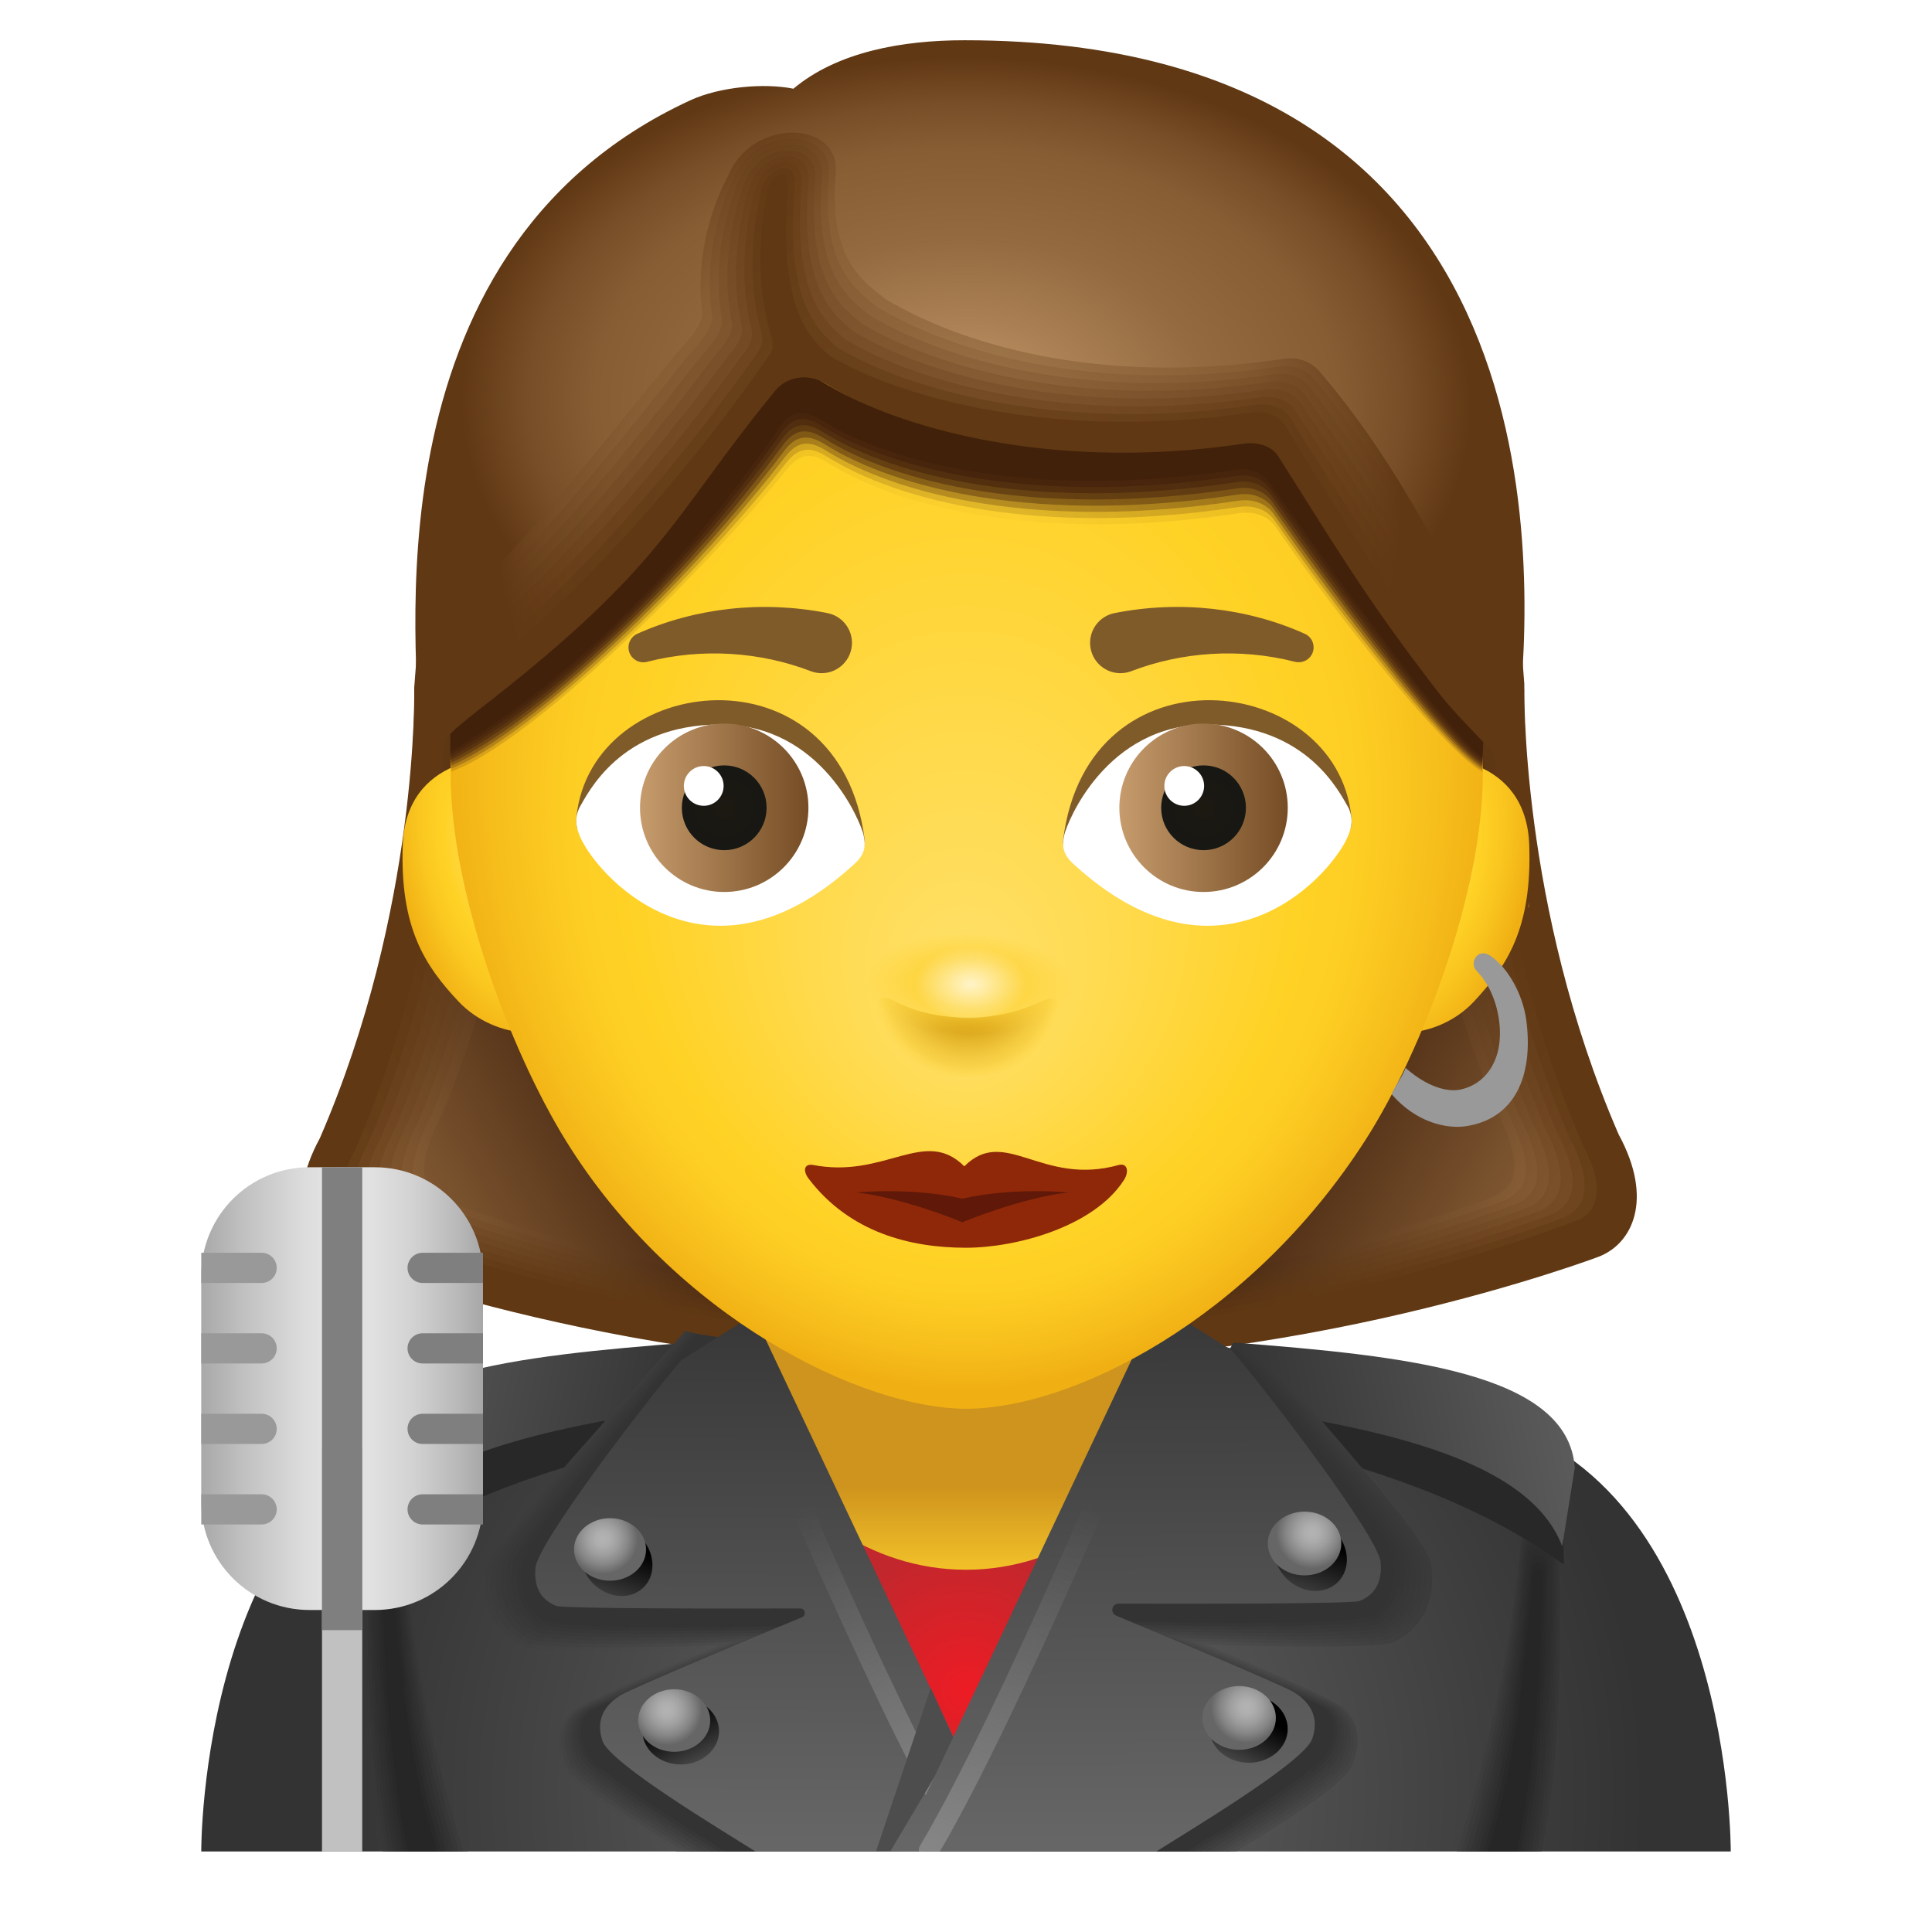 <svg xmlns="http://www.w3.org/2000/svg" viewBox="0 0 48 48"><linearGradient id="TqL0Nmg1MPuSWcIZgsPOma" x1="-46.621" x2="-61.078" y1="10.169" y2="18.42" gradientTransform="matrix(1 0 0 -.988 92.647 42.59)" gradientUnits="userSpaceOnUse"><stop offset="0" stop-color="#c69c6d"/><stop offset=".165" stop-color="#aa8054"/><stop offset=".337" stop-color="#946a40"/><stop offset=".447" stop-color="#8c6239"/><stop offset=".999" stop-color="#331604"/></linearGradient><path fill="url(#TqL0Nmg1MPuSWcIZgsPOma)" d="M37.838,18.092c0,0-0.164,4.838,2.305,10.528c0.853,1.587-0.23,2.235-0.23,2.235	s-7.855,3.077-16.088,2.786c0-3.336,0-21.897,0-21.897l13.832,2.478L37.838,18.092z"/><linearGradient id="TqL0Nmg1MPuSWcIZgsPOmb" x1="-211.617" x2="-197.895" y1="16.892" y2="23.624" gradientTransform="rotate(180 -83.125 24)" gradientUnits="userSpaceOnUse"><stop offset="0" stop-color="#c69c6d"/><stop offset=".165" stop-color="#aa8054"/><stop offset=".337" stop-color="#946a40"/><stop offset=".447" stop-color="#8c6239"/><stop offset=".999" stop-color="#331604"/></linearGradient><path fill="url(#TqL0Nmg1MPuSWcIZgsPOmb)" d="M37.133,29.72c0.623-0.328,0.705-0.836-0.033-2.312c-2.18-5.445-1.886-9.118-1.902-10.43 l0.03-3.19l2.43,0.435l0.18,3.87c0,0-0.164,4.838,2.305,10.528c0.853,1.587-0.23,2.235-0.23,2.235s-7.855,3.077-16.088,2.786 c0-0.398,0.401-0.376,0.401-1.15C31.144,32.059,37.133,29.72,37.133,29.72z"/><linearGradient id="TqL0Nmg1MPuSWcIZgsPOmc" x1="-211.648" x2="-197.891" y1="16.866" y2="23.615" gradientTransform="rotate(180 -83.125 24)" gradientUnits="userSpaceOnUse"><stop offset="0" stop-color="#b78e60"/><stop offset=".133" stop-color="#a47a4f"/><stop offset=".325" stop-color="#8e643b"/><stop offset=".447" stop-color="#865c34"/><stop offset=".999" stop-color="#391b06"/></linearGradient><path fill="url(#TqL0Nmg1MPuSWcIZgsPOmc)" d="M37.424,29.806c0.534-0.281,0.75-0.757-0.005-2.249c-2.221-5.48-1.93-9.362-1.945-10.486 l0.002-3.24l2.181,0.391l0.185,3.713c0,0-0.158,4.933,2.311,10.623c0.856,1.59-0.148,2.304-0.269,2.35c0,0-7.822,3.05-16.055,2.758 c0-0.359,0.339-0.387,0.339-1.074C31.229,32.229,37.424,29.806,37.424,29.806z"/><linearGradient id="TqL0Nmg1MPuSWcIZgsPOmd" x1="-211.68" x2="-197.888" y1="16.84" y2="23.607" gradientTransform="rotate(180 -83.125 24)" gradientUnits="userSpaceOnUse"><stop offset="0" stop-color="#a97f53"/><stop offset=".091" stop-color="#9d7449"/><stop offset=".308" stop-color="#875e35"/><stop offset=".447" stop-color="#7f562e"/><stop offset=".999" stop-color="#402008"/></linearGradient><path fill="url(#TqL0Nmg1MPuSWcIZgsPOmd)" d="M37.714,29.893c0.445-0.234,0.794-0.678,0.023-2.186c-2.262-5.515-1.975-9.605-1.987-10.543 l-0.026-3.289l1.933,0.346l0.19,3.556c0,0-0.153,5.028,2.317,10.718c0.859,1.594-0.066,2.373-0.308,2.464 c0,0-7.789,3.023-16.021,2.731c0-0.32,0.277-0.398,0.277-0.999C31.313,32.399,37.714,29.893,37.714,29.893z"/><linearGradient id="TqL0Nmg1MPuSWcIZgsPOme" x1="-211.713" x2="-197.884" y1="16.812" y2="23.596" gradientTransform="rotate(180 -83.125 24)" gradientUnits="userSpaceOnUse"><stop offset="0" stop-color="#9a7146"/><stop offset=".025" stop-color="#976f44"/><stop offset=".282" stop-color="#815830"/><stop offset=".447" stop-color="#795029"/><stop offset=".999" stop-color="#46250a"/></linearGradient><path fill="url(#TqL0Nmg1MPuSWcIZgsPOme)" d="M38.005,29.98c0.356-0.187,0.839-0.599,0.052-2.123c-2.304-5.55-2.02-9.849-2.029-10.599 l-0.053-3.338l1.684,0.302l0.194,3.399c0,0-0.147,5.123,2.322,10.813c0.863,1.597,0.016,2.442-0.347,2.579 c0,0-7.755,2.996-15.988,2.704c0-0.281,0.215-0.41,0.215-0.923C31.398,32.57,38.005,29.98,38.005,29.98z"/><linearGradient id="TqL0Nmg1MPuSWcIZgsPOmf" x1="-211.747" x2="-197.881" y1="16.783" y2="23.586" gradientTransform="rotate(180 -83.125 24)" gradientUnits="userSpaceOnUse"><stop offset="0" stop-color="#8c633a"/><stop offset=".246" stop-color="#7b522b"/><stop offset=".447" stop-color="#734a23"/><stop offset=".999" stop-color="#4d290d"/></linearGradient><path fill="url(#TqL0Nmg1MPuSWcIZgsPOmf)" d="M38.295,30.066c0.267-0.141,0.883-0.52,0.08-2.059c-2.345-5.585-2.064-10.093-2.071-10.655 l-0.081-3.387l1.435,0.257l0.199,3.242c0,0-0.141,5.218,2.328,10.908c0.866,1.6,0.098,2.511-0.387,2.694 c0,0-7.722,2.968-15.954,2.677c0-0.242,0.154-0.421,0.154-0.847C31.483,32.74,38.295,30.066,38.295,30.066z"/><linearGradient id="TqL0Nmg1MPuSWcIZgsPOmg" x1="-211.782" x2="-197.878" y1="16.753" y2="23.575" gradientTransform="rotate(180 -83.125 24)" gradientUnits="userSpaceOnUse"><stop offset="0" stop-color="#7d552d"/><stop offset=".182" stop-color="#754c25"/><stop offset=".447" stop-color="#6d441e"/><stop offset=".999" stop-color="#532e0f"/></linearGradient><path fill="url(#TqL0Nmg1MPuSWcIZgsPOmg)" d="M38.586,30.153c0.178-0.094,0.928-0.441,0.108-1.996c-2.387-5.62-2.109-10.336-2.113-10.711 l-0.109-3.436l1.187,0.213l0.204,3.085c0,0-0.136,5.313,2.334,11.003c0.869,1.603,0.18,2.58-0.426,2.809 c0,0-7.688,2.941-15.921,2.65c0-0.203,0.092-0.433,0.092-0.772C31.568,32.91,38.586,30.153,38.586,30.153z"/><linearGradient id="TqL0Nmg1MPuSWcIZgsPOmh" x1="-211.818" x2="-197.875" y1="16.724" y2="23.564" gradientTransform="rotate(180 -83.125 24)" gradientUnits="userSpaceOnUse"><stop offset="0" stop-color="#6f4620"/><stop offset=".03" stop-color="#6e451f"/><stop offset=".447" stop-color="#663e18"/><stop offset=".999" stop-color="#5a3311"/></linearGradient><path fill="url(#TqL0Nmg1MPuSWcIZgsPOmh)" d="M38.876,30.24c0.089-0.047,0.972-0.362,0.136-1.933c-2.428-5.655-2.153-10.58-2.155-10.767 l-0.137-3.485l0.938,0.168l0.209,2.929c0,0-0.13,5.408,2.339,11.098c0.872,1.606,0.262,2.649-0.465,2.923 c0,0-7.655,2.914-15.888,2.622c0-0.164,0.03-0.444,0.03-0.696C31.652,33.08,38.876,30.24,38.876,30.24z"/><path fill="#603813" d="M39.167,30.327c0,0,1.017-0.282,0.164-1.87c-2.469-5.69-2.198-10.824-2.198-10.824l-0.165-3.535 l0.69,0.124l0.213,2.772c0,0-0.124,5.503,2.345,11.193c0.876,1.609,0.344,2.718-0.504,3.038c0,0-7.622,2.887-15.854,2.595 c0-0.125-0.032-0.455-0.032-0.621C31.737,33.25,39.167,30.327,39.167,30.327z"/><linearGradient id="TqL0Nmg1MPuSWcIZgsPOmi" x1="-261.033" x2="-275.489" y1="10.074" y2="18.325" gradientTransform="matrix(-1 0 0 -.988 -258.897 42.59)" gradientUnits="userSpaceOnUse"><stop offset="0" stop-color="#c69c6d"/><stop offset=".165" stop-color="#aa8054"/><stop offset=".337" stop-color="#946a40"/><stop offset=".447" stop-color="#8c6239"/><stop offset=".999" stop-color="#331604"/></linearGradient><path fill="url(#TqL0Nmg1MPuSWcIZgsPOmi)" d="M10.323,18.186c0,0,0.164,4.838-2.305,10.528c-0.853,1.587,0.23,2.235,0.23,2.235	s7.855,3.077,16.088,2.786c0-3.336,0-21.897,0-21.897l-13.832,2.478L10.323,18.186z"/><linearGradient id="TqL0Nmg1MPuSWcIZgsPOmj" x1="2.794" x2="16.516" y1="16.799" y2="23.531" gradientTransform="matrix(1 0 0 -1 0 48)" gradientUnits="userSpaceOnUse"><stop offset="0" stop-color="#c69c6d"/><stop offset=".165" stop-color="#aa8054"/><stop offset=".337" stop-color="#946a40"/><stop offset=".447" stop-color="#8c6239"/><stop offset=".999" stop-color="#331604"/></linearGradient><path fill="url(#TqL0Nmg1MPuSWcIZgsPOmj)" d="M11.028,29.813c-0.623-0.328-0.705-0.836,0.033-2.312c2.18-5.445,1.886-9.118,1.902-10.43 l-0.03-3.19l-2.43,0.435l-0.18,3.87c0,0,0.164,4.838-2.305,10.528c-0.853,1.587,0.23,2.235,0.23,2.235s7.855,3.077,16.088,2.786 c0-0.398-0.401-0.376-0.401-1.15C17.017,32.153,11.028,29.813,11.028,29.813z"/><linearGradient id="TqL0Nmg1MPuSWcIZgsPOmk" x1="2.764" x2="16.52" y1="16.772" y2="23.521" gradientTransform="matrix(1 0 0 -1 0 48)" gradientUnits="userSpaceOnUse"><stop offset="0" stop-color="#b78e60"/><stop offset=".133" stop-color="#a47a4f"/><stop offset=".325" stop-color="#8e643b"/><stop offset=".447" stop-color="#865c34"/><stop offset=".999" stop-color="#391b06"/></linearGradient><path fill="url(#TqL0Nmg1MPuSWcIZgsPOmk)" d="M10.738,29.9c-0.534-0.281-0.75-0.757,0.005-2.249c2.221-5.48,1.93-9.362,1.945-10.486 l-0.002-3.24l-2.181,0.391l-0.185,3.713c0,0,0.158,4.933-2.311,10.623c-0.856,1.59,0.148,2.304,0.269,2.35 c0,0,7.822,3.05,16.055,2.758c0-0.359-0.339-0.387-0.339-1.074C16.933,32.323,10.738,29.9,10.738,29.9z"/><linearGradient id="TqL0Nmg1MPuSWcIZgsPOml" x1="2.731" x2="16.523" y1="16.746" y2="23.513" gradientTransform="matrix(1 0 0 -1 0 48)" gradientUnits="userSpaceOnUse"><stop offset="0" stop-color="#a97f53"/><stop offset=".091" stop-color="#9d7449"/><stop offset=".308" stop-color="#875e35"/><stop offset=".447" stop-color="#7f562e"/><stop offset=".999" stop-color="#402008"/></linearGradient><path fill="url(#TqL0Nmg1MPuSWcIZgsPOml)" d="M10.447,29.987c-0.445-0.234-0.794-0.678-0.023-2.186c2.262-5.515,1.975-9.605,1.987-10.543 l0.026-3.289l-1.933,0.346l-0.19,3.556c0,0,0.153,5.028-2.317,10.718c-0.859,1.594,0.066,2.373,0.308,2.464 c0,0,7.789,3.023,16.021,2.731c0-0.32-0.277-0.398-0.277-0.999C16.848,32.493,10.447,29.987,10.447,29.987z"/><linearGradient id="TqL0Nmg1MPuSWcIZgsPOmm" x1="2.698" x2="16.527" y1="16.718" y2="23.502" gradientTransform="matrix(1 0 0 -1 0 48)" gradientUnits="userSpaceOnUse"><stop offset="0" stop-color="#9a7146"/><stop offset=".025" stop-color="#976f44"/><stop offset=".282" stop-color="#815830"/><stop offset=".447" stop-color="#795029"/><stop offset=".999" stop-color="#46250a"/></linearGradient><path fill="url(#TqL0Nmg1MPuSWcIZgsPOmm)" d="M10.157,30.074c-0.356-0.187-0.839-0.599-0.052-2.123c2.304-5.55,2.02-9.849,2.029-10.599 l0.053-3.338l-1.684,0.302l-0.194,3.399c0,0,0.147,5.123-2.322,10.813c-0.863,1.597-0.016,2.442,0.347,2.579 c0,0,7.755,2.996,15.988,2.704c0-0.281-0.215-0.41-0.215-0.923C16.763,32.663,10.157,30.074,10.157,30.074z"/><linearGradient id="TqL0Nmg1MPuSWcIZgsPOmn" x1="2.664" x2="16.53" y1="16.689" y2="23.492" gradientTransform="matrix(1 0 0 -1 0 48)" gradientUnits="userSpaceOnUse"><stop offset="0" stop-color="#8c633a"/><stop offset=".246" stop-color="#7b522b"/><stop offset=".447" stop-color="#734a23"/><stop offset=".999" stop-color="#4d290d"/></linearGradient><path fill="url(#TqL0Nmg1MPuSWcIZgsPOmn)" d="M9.866,30.16c-0.267-0.141-0.883-0.52-0.08-2.059c2.345-5.585,2.064-10.093,2.071-10.655 l0.081-3.387l-1.435,0.257l-0.199,3.242c0,0,0.141,5.218-2.328,10.908c-0.866,1.6-0.098,2.511,0.387,2.694 c0,0,7.722,2.968,15.954,2.677c0-0.242-0.154-0.421-0.154-0.847C16.679,32.833,9.866,30.16,9.866,30.16z"/><linearGradient id="TqL0Nmg1MPuSWcIZgsPOmo" x1="2.63" x2="16.534" y1="16.66" y2="23.481" gradientTransform="matrix(1 0 0 -1 0 48)" gradientUnits="userSpaceOnUse"><stop offset="0" stop-color="#7d552d"/><stop offset=".182" stop-color="#754c25"/><stop offset=".447" stop-color="#6d441e"/><stop offset=".999" stop-color="#532e0f"/></linearGradient><path fill="url(#TqL0Nmg1MPuSWcIZgsPOmo)" d="M9.576,30.247c-0.178-0.094-0.928-0.441-0.108-1.996c2.387-5.62,2.109-10.336,2.113-10.711 l0.109-3.436l-1.187,0.213L10.3,17.401c0,0,0.136,5.313-2.334,11.003c-0.869,1.603-0.18,2.58,0.426,2.809 c0,0,7.688,2.941,15.921,2.65c0-0.203-0.092-0.433-0.092-0.772C16.594,33.004,9.576,30.247,9.576,30.247z"/><linearGradient id="TqL0Nmg1MPuSWcIZgsPOmp" x1="2.594" x2="16.537" y1="16.63" y2="23.471" gradientTransform="matrix(1 0 0 -1 0 48)" gradientUnits="userSpaceOnUse"><stop offset="0" stop-color="#6f4620"/><stop offset=".03" stop-color="#6e451f"/><stop offset=".447" stop-color="#663e18"/><stop offset=".999" stop-color="#5a3311"/></linearGradient><path fill="url(#TqL0Nmg1MPuSWcIZgsPOmp)" d="M9.285,30.334c-0.089-0.047-0.972-0.362-0.136-1.933c2.428-5.655,2.153-10.58,2.155-10.767 l0.137-3.485l-0.938,0.168l-0.209,2.929c0,0,0.13,5.408-2.339,11.098c-0.872,1.606-0.262,2.649,0.465,2.923 c0,0,7.655,2.914,15.888,2.622c0-0.164-0.03-0.444-0.03-0.696C16.509,33.174,9.285,30.334,9.285,30.334z"/><path fill="#603813" d="M8.995,30.42c0,0-1.017-0.282-0.164-1.87c2.469-5.69,2.198-10.824,2.198-10.824l0.165-3.535 l-0.69,0.124l-0.213,2.772c0,0,0.124,5.503-2.345,11.193c-0.876,1.609-0.344,2.718,0.504,3.038c0,0,7.622,2.887,15.854,2.595 c0-0.125,0.032-0.455,0.032-0.621C16.425,33.344,8.995,30.42,8.995,30.42z"/><radialGradient id="TqL0Nmg1MPuSWcIZgsPOmq" cx="24.371" cy="3.5" r="16.526" gradientTransform="matrix(1 0 0 -1 0 48)" gradientUnits="userSpaceOnUse"><stop offset="0" stop-color="#666"/><stop offset=".999" stop-color="#333"/></radialGradient><path fill="url(#TqL0Nmg1MPuSWcIZgsPOmq)" d="M43,46c0,0,0.054-9.133-6.089-10.749C33.774,34.426,24.018,32,24.001,32	s-9.774,2.426-12.91,3.251C4.947,36.867,5,46,5,46H43z"/><radialGradient id="TqL0Nmg1MPuSWcIZgsPOmr" cx="23.295" cy="3.33" r="15.162" gradientTransform="matrix(1 0 0 -1 0 48)" gradientUnits="userSpaceOnUse"><stop offset="0" stop-color="#666"/><stop offset=".999" stop-color="#333"/></radialGradient><path fill="url(#TqL0Nmg1MPuSWcIZgsPOmr)" d="M9.082,38.517C9.065,40.879,9.001,43.426,9.516,46h2.109 c-0.772-2.516-1.293-4.69-1.579-7.521C9.981,37.563,9.094,37.606,9.082,38.517z"/><radialGradient id="TqL0Nmg1MPuSWcIZgsPOms" cx="22.376" cy="3.303" r="14.12" gradientTransform="matrix(1 0 0 -1 0 48)" gradientUnits="userSpaceOnUse"><stop offset="0" stop-color="#5d5d5d"/><stop offset=".999" stop-color="#313131"/></radialGradient><path fill="url(#TqL0Nmg1MPuSWcIZgsPOms)" d="M9.14,38.612C9.134,40.967,9.095,43.459,9.603,46h1.912 c-0.762-2.485-1.231-4.63-1.513-7.426C9.946,37.749,9.148,37.794,9.14,38.612z"/><radialGradient id="TqL0Nmg1MPuSWcIZgsPOmt" cx="21.482" cy="3.276" r="13.112" gradientTransform="matrix(1 0 0 -1 0 48)" gradientUnits="userSpaceOnUse"><stop offset="0" stop-color="#545454"/><stop offset=".999" stop-color="#2f2f2f"/></radialGradient><path fill="url(#TqL0Nmg1MPuSWcIZgsPOmt)" d="M9.199,38.707C9.204,41.054,9.188,43.491,9.69,46h1.715 c-0.753-2.453-1.169-4.571-1.448-7.33C9.911,37.935,9.202,37.981,9.199,38.707z"/><radialGradient id="TqL0Nmg1MPuSWcIZgsPOmu" cx="20.603" cy="3.25" r="12.123" gradientTransform="matrix(1 0 0 -1 0 48)" gradientUnits="userSpaceOnUse"><stop offset="0" stop-color="#4b4b4b"/><stop offset=".999" stop-color="#2d2d2d"/></radialGradient><path fill="url(#TqL0Nmg1MPuSWcIZgsPOmu)" d="M9.257,38.801c0.016,2.34,0.025,4.723,0.52,7.199h1.518 c-0.743-2.421-1.107-4.512-1.382-7.235C9.875,38.122,9.257,38.169,9.257,38.801z"/><radialGradient id="TqL0Nmg1MPuSWcIZgsPOmv" cx="19.724" cy="3.223" r="11.135" gradientTransform="matrix(1 0 0 -1 0 48)" gradientUnits="userSpaceOnUse"><stop offset="0" stop-color="#414141"/><stop offset=".999" stop-color="#2c2c2c"/></radialGradient><path fill="url(#TqL0Nmg1MPuSWcIZgsPOmv)" d="M9.316,38.896c0.027,2.333,0.06,4.661,0.548,7.104h1.321 c-0.733-2.389-1.046-4.453-1.317-7.14C9.84,38.308,9.311,38.356,9.316,38.896z"/><radialGradient id="TqL0Nmg1MPuSWcIZgsPOmw" cx="18.845" cy="3.197" r="10.148" gradientTransform="matrix(1 0 0 -1 0 48)" gradientUnits="userSpaceOnUse"><stop offset="0" stop-color="#383838"/><stop offset=".999" stop-color="#2a2a2a"/></radialGradient><path fill="url(#TqL0Nmg1MPuSWcIZgsPOmw)" d="M9.374,38.991C9.413,41.316,9.469,43.589,9.951,46h1.124 c-0.723-2.357-0.984-4.393-1.252-7.045C9.805,38.494,9.365,38.544,9.374,38.991z"/><radialGradient id="TqL0Nmg1MPuSWcIZgsPOmx" cx="17.966" cy="3.17" r="9.163" gradientTransform="matrix(1 0 0 -1 0 48)" gradientUnits="userSpaceOnUse"><stop offset="0" stop-color="#2f2f2f"/><stop offset=".999" stop-color="#282828"/></radialGradient><path fill="url(#TqL0Nmg1MPuSWcIZgsPOmx)" d="M9.433,39.085c0.05,2.318,0.13,4.537,0.606,6.915h0.927 c-0.714-2.326-0.922-4.334-1.186-6.95C9.77,38.681,9.42,38.732,9.433,39.085z"/><path fill="#262626" d="M9.491,39.18c0.061,2.311,0.165,4.474,0.634,6.82h0.73c-0.704-2.294-0.86-4.275-1.121-6.855 C9.735,38.867,9.474,38.919,9.491,39.18z"/><radialGradient id="TqL0Nmg1MPuSWcIZgsPOmy" cx="-84.164" cy="3.33" r="15.162" gradientTransform="rotate(180 -29.82 24)" gradientUnits="userSpaceOnUse"><stop offset="0" stop-color="#666"/><stop offset=".999" stop-color="#333"/></radialGradient><path fill="url(#TqL0Nmg1MPuSWcIZgsPOmy)" d="M38.738,38.517c0.017,2.362,0.081,4.909-0.434,7.483h-2.109 c0.772-2.516,1.293-4.69,1.579-7.521C37.839,37.563,38.726,37.606,38.738,38.517z"/><radialGradient id="TqL0Nmg1MPuSWcIZgsPOmz" cx="-85.083" cy="3.303" r="14.12" gradientTransform="rotate(180 -29.82 24)" gradientUnits="userSpaceOnUse"><stop offset="0" stop-color="#5d5d5d"/><stop offset=".999" stop-color="#313131"/></radialGradient><path fill="url(#TqL0Nmg1MPuSWcIZgsPOmz)" d="M38.68,38.612c0.006,2.355,0.046,4.847-0.463,7.388h-1.912 c0.762-2.485,1.231-4.63,1.513-7.426C37.874,37.749,38.672,37.794,38.68,38.612z"/><radialGradient id="TqL0Nmg1MPuSWcIZgsPOmA" cx="-85.976" cy="3.276" r="13.112" gradientTransform="rotate(180 -29.82 24)" gradientUnits="userSpaceOnUse"><stop offset="0" stop-color="#545454"/><stop offset=".999" stop-color="#2f2f2f"/></radialGradient><path fill="url(#TqL0Nmg1MPuSWcIZgsPOmA)" d="M38.621,38.707c-0.005,2.347,0.011,4.785-0.491,7.293h-1.715 c0.753-2.453,1.169-4.571,1.448-7.33C37.909,37.935,38.618,37.981,38.621,38.707z"/><radialGradient id="TqL0Nmg1MPuSWcIZgsPOmB" cx="-86.856" cy="3.25" r="12.123" gradientTransform="rotate(180 -29.82 24)" gradientUnits="userSpaceOnUse"><stop offset="0" stop-color="#4b4b4b"/><stop offset=".999" stop-color="#2d2d2d"/></radialGradient><path fill="url(#TqL0Nmg1MPuSWcIZgsPOmB)" d="M38.563,38.801c-0.016,2.34-0.025,4.723-0.52,7.199h-1.518 c0.743-2.421,1.107-4.512,1.382-7.235C37.944,38.122,38.563,38.169,38.563,38.801z"/><radialGradient id="TqL0Nmg1MPuSWcIZgsPOmC" cx="-87.735" cy="3.223" r="11.135" gradientTransform="rotate(180 -29.82 24)" gradientUnits="userSpaceOnUse"><stop offset="0" stop-color="#414141"/><stop offset=".999" stop-color="#2c2c2c"/></radialGradient><path fill="url(#TqL0Nmg1MPuSWcIZgsPOmC)" d="M38.504,38.896c-0.027,2.333-0.06,4.661-0.548,7.104h-1.321 c0.733-2.389,1.046-4.453,1.317-7.14C37.98,38.308,38.509,38.356,38.504,38.896z"/><radialGradient id="TqL0Nmg1MPuSWcIZgsPOmD" cx="-88.614" cy="3.197" r="10.148" gradientTransform="rotate(180 -29.82 24)" gradientUnits="userSpaceOnUse"><stop offset="0" stop-color="#383838"/><stop offset=".999" stop-color="#2a2a2a"/></radialGradient><path fill="url(#TqL0Nmg1MPuSWcIZgsPOmD)" d="M38.446,38.991c-0.039,2.326-0.095,4.599-0.577,7.009h-1.124 c0.723-2.357,0.984-4.393,1.252-7.045C38.015,38.494,38.455,38.544,38.446,38.991z"/><radialGradient id="TqL0Nmg1MPuSWcIZgsPOmE" cx="-89.492" cy="3.17" r="9.163" gradientTransform="rotate(180 -29.82 24)" gradientUnits="userSpaceOnUse"><stop offset="0" stop-color="#2f2f2f"/><stop offset=".999" stop-color="#282828"/></radialGradient><path fill="url(#TqL0Nmg1MPuSWcIZgsPOmE)" d="M38.387,39.085c-0.05,2.318-0.13,4.537-0.606,6.915h-0.927 c0.714-2.326,0.922-4.334,1.186-6.95C38.05,38.681,38.4,38.732,38.387,39.085z"/><path fill="#262626" d="M38.329,39.18c-0.061,2.311-0.165,4.474-0.634,6.82h-0.73c0.704-2.294,0.86-4.275,1.121-6.855 C38.085,38.867,38.346,38.919,38.329,39.18z"/><path fill="#282828" d="M8.958,36.75l-0.042,2.125c2.283-1.668,5.323-2.653,9-3.375l-0.333-2	C13.305,34.333,10.306,35.262,8.958,36.75z"/><linearGradient id="TqL0Nmg1MPuSWcIZgsPOmF" x1="6.783" x2="16.702" y1="13.499" y2="11.304" gradientTransform="matrix(1 0 0 -1 0 48)" gradientUnits="userSpaceOnUse"><stop offset="0" stop-color="#666"/><stop offset=".999" stop-color="#333"/></linearGradient><path fill="url(#TqL0Nmg1MPuSWcIZgsPOmF)" d="M8.646,36.463l0.313,1.954c0.912-2.429,5.481-3.069,9-3.597l-0.833-1.465	C12.812,33.687,8.812,34.109,8.646,36.463z"/><path fill="#282828" d="M38.813,36.75l0.042,2.125c-2.283-1.668-5.323-2.653-9-3.375l0.333-2	C34.466,34.333,37.465,35.262,38.813,36.75z"/><linearGradient id="TqL0Nmg1MPuSWcIZgsPOmG" x1="-102.133" x2="-92.215" y1="13.499" y2="11.304" gradientTransform="rotate(180 -30.573 24)" gradientUnits="userSpaceOnUse"><stop offset="0" stop-color="#666"/><stop offset=".999" stop-color="#333"/></linearGradient><path fill="url(#TqL0Nmg1MPuSWcIZgsPOmG)" d="M39.125,36.463l-0.313,1.954c-0.912-2.429-5.481-3.069-9-3.597l0.833-1.465	C34.958,33.687,38.958,34.109,39.125,36.463z"/><linearGradient id="TqL0Nmg1MPuSWcIZgsPOmH" x1="23.942" x2="23.942" y1="8.346" y2="11.047" gradientTransform="matrix(1 0 0 -1 0 48)" gradientUnits="userSpaceOnUse"><stop offset="0" stop-color="#fdd02d"/><stop offset=".999" stop-color="#cf941d"/></linearGradient><polygon fill="url(#TqL0Nmg1MPuSWcIZgsPOmH)" points="26,46 22,46 18.844,33.25 29.039,33.289"/><radialGradient id="TqL0Nmg1MPuSWcIZgsPOmI" cx="24" cy="6.006" r="3.648" gradientTransform="matrix(1 0 0 -1 0 48)" gradientUnits="userSpaceOnUse"><stop offset="0" stop-color="#ed1c24"/><stop offset=".999" stop-color="#c1272d"/></radialGradient><path fill="url(#TqL0Nmg1MPuSWcIZgsPOmI)" d="M24,39c-1.185,0-2.293-0.373-3.25-1.013L22.376,46h3.247l1.626-8.013	C26.293,38.627,25.185,39,24,39z"/><radialGradient id="TqL0Nmg1MPuSWcIZgsPOmJ" cx="24.363" cy="3.676" r="15.906" gradientTransform="matrix(1 0 0 -1 0 47.999)" gradientUnits="userSpaceOnUse"><stop offset="0" stop-color="#666"/><stop offset=".999" stop-color="#333"/></radialGradient><path fill="url(#TqL0Nmg1MPuSWcIZgsPOmJ)" d="M17.021,33.063c-0.953,1.122-4.828,5.294-4.938,5.896c-0.167,0.917,0.229,1.625,0.896,1.938 c0.438,0.205,4.583,0.063,4.583,0.063s-2.99,1.258-3.302,1.51c-0.438,0.354-0.476,0.822-0.292,1.375 c0.184,0.553,2.003,1.623,2.844,2.156c0.738,0,6.869,0,6.869,0l-5.877-12.483L17.021,33.063z"/><radialGradient id="TqL0Nmg1MPuSWcIZgsPOmK" cx="24.472" cy="3.674" r="15.889" gradientTransform="matrix(1 0 0 -1 0 47.999)" gradientUnits="userSpaceOnUse"><stop offset="0" stop-color="#5f5f5f"/><stop offset=".999" stop-color="#333"/></radialGradient><path fill="url(#TqL0Nmg1MPuSWcIZgsPOmK)" d="M17.065,33.074c-0.955,1.125-4.73,5.246-4.847,5.847c-0.169,0.872,0.194,1.562,0.833,1.882 c0.433,0.217,4.85,0.074,4.85,0.074s-3.264,1.347-3.58,1.595c-0.425,0.334-0.456,0.812-0.26,1.339 c0.203,0.546,2.079,1.653,2.922,2.188c0.74,0,6.807,0,6.807,0l-5.891-12.512L17.065,33.074z"/><radialGradient id="TqL0Nmg1MPuSWcIZgsPOmL" cx="24.581" cy="3.673" r="15.872" gradientTransform="matrix(1 0 0 -1 0 47.999)" gradientUnits="userSpaceOnUse"><stop offset="0" stop-color="#575757"/><stop offset=".999" stop-color="#333"/></radialGradient><path fill="url(#TqL0Nmg1MPuSWcIZgsPOmL)" d="M17.11,33.086c-0.958,1.128-4.632,5.197-4.756,5.799c-0.171,0.828,0.159,1.5,0.769,1.826 c0.427,0.228,5.118,0.086,5.118,0.086s-3.537,1.436-3.857,1.68c-0.412,0.314-0.434,0.803-0.228,1.304 c0.222,0.538,2.156,1.683,3,2.219c0.741,0,6.745,0,6.745,0l-5.904-12.541L17.11,33.086z"/><radialGradient id="TqL0Nmg1MPuSWcIZgsPOmM" cx="24.69" cy="3.671" r="15.855" gradientTransform="matrix(1 0 0 -1 0 47.999)" gradientUnits="userSpaceOnUse"><stop offset="0" stop-color="#505050"/><stop offset=".999" stop-color="#333"/></radialGradient><path fill="url(#TqL0Nmg1MPuSWcIZgsPOmM)" d="M17.155,33.098c-0.96,1.13-4.533,5.149-4.665,5.751c-0.172,0.784,0.124,1.439,0.706,1.77 c0.421,0.24,5.385,0.098,5.385,0.098s-3.81,1.525-4.135,1.765c-0.399,0.294-0.412,0.793-0.196,1.268 c0.242,0.53,2.232,1.713,3.078,2.25c0.743,0,6.683,0,6.683,0l-5.918-12.57L17.155,33.098z"/><radialGradient id="TqL0Nmg1MPuSWcIZgsPOmN" cx="24.799" cy="3.67" r="15.839" gradientTransform="matrix(1 0 0 -1 0 47.999)" gradientUnits="userSpaceOnUse"><stop offset="0" stop-color="#494949"/><stop offset=".999" stop-color="#333"/></radialGradient><path fill="url(#TqL0Nmg1MPuSWcIZgsPOmN)" d="M17.199,33.11c-0.962,1.133-4.434,5.102-4.574,5.702c-0.173,0.74,0.089,1.378,0.643,1.714 c0.415,0.252,5.652,0.11,5.652,0.11s-4.083,1.615-4.412,1.85c-0.385,0.275-0.39,0.783-0.164,1.232 c0.262,0.522,2.308,1.744,3.156,2.282c0.745,0,6.622,0,6.622,0L18.19,33.4L17.199,33.11z"/><radialGradient id="TqL0Nmg1MPuSWcIZgsPOmO" cx="24.907" cy="3.668" r="15.822" gradientTransform="matrix(1 0 0 -1 0 47.999)" gradientUnits="userSpaceOnUse"><stop offset="0" stop-color="#424242"/><stop offset=".999" stop-color="#333"/></radialGradient><path fill="url(#TqL0Nmg1MPuSWcIZgsPOmO)" d="M17.244,33.122c-0.964,1.135-4.334,5.054-4.484,5.654c-0.173,0.696,0.053,1.317,0.58,1.658 c0.409,0.265,5.919,0.122,5.919,0.122s-4.356,1.705-4.69,1.935c-0.372,0.256-0.366,0.772-0.132,1.196 c0.284,0.513,2.384,1.773,3.234,2.313c0.747,0,6.56,0,6.56,0l-5.945-12.628L17.244,33.122z"/><radialGradient id="TqL0Nmg1MPuSWcIZgsPOmP" cx="25.017" cy="3.667" r="15.806" gradientTransform="matrix(1 0 0 -1 0 47.999)" gradientUnits="userSpaceOnUse"><stop offset="0" stop-color="#3a3a3a"/><stop offset=".999" stop-color="#333"/></radialGradient><path fill="url(#TqL0Nmg1MPuSWcIZgsPOmP)" d="M17.289,33.134c-0.967,1.138-4.234,5.006-4.393,5.606c-0.173,0.653,0.017,1.258,0.516,1.603 c0.403,0.278,6.186,0.134,6.186,0.134s-4.629,1.795-4.967,2.019c-0.358,0.237-0.342,0.761-0.1,1.161 c0.306,0.503,2.46,1.803,3.313,2.344c0.748,0,6.498,0,6.498,0l-5.959-12.657L17.289,33.134z"/><path fill="#333" d="M17.333,33.146c-0.969,1.141-4.133,4.959-4.302,5.557c-0.172,0.609-0.02,1.198,0.453,1.547 c0.396,0.292,6.453,0.146,6.453,0.146s-4.901,1.885-5.245,2.104c-0.344,0.219-0.318,0.75-0.068,1.125 c0.329,0.493,2.536,1.833,3.391,2.375c0.75,0,6.436,0,6.436,0l-5.973-12.686L17.333,33.146z"/><linearGradient id="TqL0Nmg1MPuSWcIZgsPOmQ" x1="19.149" x2="19.221" y1="2.272" y2="16.625" gradientTransform="matrix(1 0 0 -1 0 48)" gradientUnits="userSpaceOnUse"><stop offset="0" stop-color="#666"/><stop offset=".999" stop-color="#333"/></linearGradient><path fill="url(#TqL0Nmg1MPuSWcIZgsPOmQ)" d="M16.922,33.797c-0.969,1.141-3.567,4.542-3.62,5.161c-0.054,0.635,0.292,0.844,0.51,0.938	c0.178,0.076,4.487,0.07,6.07,0.065c0.126,0,0.158,0.171,0.042,0.219c-1.243,0.517-4.246,1.772-4.518,1.945	c-0.344,0.219-0.625,0.563-0.438,1.125s2.948,2.208,3.802,2.75c0.75,0,6.264,0,6.264,0l-6.306-13.344L16.922,33.797z"/><linearGradient id="TqL0Nmg1MPuSWcIZgsPOmR" x1="22.616" x2="27.703" y1="1.003" y2="10.479" gradientTransform="rotate(180 23.805 24)" gradientUnits="userSpaceOnUse"><stop offset=".001" stop-color="#999" stop-opacity=".8"/><stop offset="1" stop-color="#999" stop-opacity="0"/></linearGradient><path fill="url(#TqL0Nmg1MPuSWcIZgsPOmR)" d="M23.593,45.667c-2.03-3.459-5.377-11.541-5.412-11.623c-0.053-0.128,0.009-0.274,0.136-0.327	c0.127-0.051,0.274,0.008,0.327,0.136c0.034,0.083,3.448,8.33,5.452,11.687c0.024,0.04,0.019,0.084,0.019,0.128L23.593,45.667	L23.593,45.667z"/><polygon fill="#4d4d4d" points="23.124,41.935 23.735,43.276 22.124,45.988 21.765,45.994"/><g><radialGradient id="TqL0Nmg1MPuSWcIZgsPOmS" cx="-93.525" cy="3.649" r="15.733" gradientTransform="matrix(-1 0 0 -1 -70.503 47.999)" gradientUnits="userSpaceOnUse"><stop offset="0" stop-color="#666"/><stop offset=".999" stop-color="#333"/></radialGradient><path fill="url(#TqL0Nmg1MPuSWcIZgsPOmS)" d="M31.855,34.163c0.972,1.144,3.578,4.042,3.689,4.656c0.17,0.935-0.234,1.657-0.914,1.976 c-0.447,0.209-4.674,0.064-4.674,0.064s3.049,1.283,3.367,1.54c0.446,0.361,0.486,0.838,0.297,1.402 c-0.188,0.564-2.043,1.655-2.9,2.199c-0.753,0-7.004,0-7.004,0l5.993-12.729L31.855,34.163z"/><radialGradient id="TqL0Nmg1MPuSWcIZgsPOmT" cx="-93.414" cy="3.653" r="15.76" gradientTransform="matrix(-1 0 0 -1 -70.503 47.999)" gradientUnits="userSpaceOnUse"><stop offset="0" stop-color="#5f5f5f"/><stop offset=".999" stop-color="#333"/></radialGradient><path fill="url(#TqL0Nmg1MPuSWcIZgsPOmT)" d="M31.695,34.075c0.974,1.147,3.592,4.093,3.711,4.707c0.173,0.89-0.198,1.593-0.849,1.919 c-0.441,0.221-4.946,0.076-4.946,0.076s3.328,1.374,3.65,1.627c0.433,0.341,0.465,0.828,0.265,1.366 c-0.207,0.556-2.12,1.686-2.98,2.231c-0.754,0-6.941,0-6.941,0l6.007-12.759L31.695,34.075z"/><radialGradient id="TqL0Nmg1MPuSWcIZgsPOmU" cx="-93.303" cy="3.657" r="15.787" gradientTransform="matrix(-1 0 0 -1 -70.503 47.999)" gradientUnits="userSpaceOnUse"><stop offset="0" stop-color="#575757"/><stop offset=".999" stop-color="#333"/></radialGradient><path fill="url(#TqL0Nmg1MPuSWcIZgsPOmU)" d="M31.536,33.987c0.977,1.15,3.606,4.145,3.732,4.758c0.174,0.845-0.163,1.53-0.785,1.862 c-0.435,0.233-5.219,0.088-5.219,0.088s3.607,1.465,3.933,1.713c0.42,0.32,0.443,0.818,0.232,1.329 c-0.226,0.548-2.198,1.717-3.059,2.263c-0.756,0-6.878,0-6.878,0l6.021-12.789L31.536,33.987z"/><radialGradient id="TqL0Nmg1MPuSWcIZgsPOmV" cx="-93.192" cy="3.66" r="15.811" gradientTransform="matrix(-1 0 0 -1 -70.503 47.999)" gradientUnits="userSpaceOnUse"><stop offset="0" stop-color="#505050"/><stop offset=".999" stop-color="#333"/></radialGradient><path fill="url(#TqL0Nmg1MPuSWcIZgsPOmV)" d="M31.376,33.899c0.979,1.152,3.619,4.196,3.754,4.809c0.176,0.8-0.127,1.467-0.72,1.805 c-0.43,0.245-5.491,0.1-5.491,0.1s3.886,1.556,4.216,1.8c0.407,0.3,0.421,0.808,0.2,1.293c-0.247,0.54-2.276,1.747-3.139,2.294 c-0.758,0-6.815,0-6.815,0l6.035-12.818L31.376,33.899z"/><radialGradient id="TqL0Nmg1MPuSWcIZgsPOmW" cx="-93.081" cy="3.664" r="15.84" gradientTransform="matrix(-1 0 0 -1 -70.503 47.999)" gradientUnits="userSpaceOnUse"><stop offset="0" stop-color="#494949"/><stop offset=".999" stop-color="#333"/></radialGradient><path fill="url(#TqL0Nmg1MPuSWcIZgsPOmW)" d="M31.217,33.81c0.981,1.155,3.632,4.248,3.775,4.86c0.177,0.755-0.09,1.405-0.656,1.748 c-0.424,0.257-5.763,0.112-5.763,0.112s4.164,1.647,4.499,1.886c0.393,0.28,0.397,0.798,0.167,1.256 c-0.267,0.532-2.354,1.778-3.219,2.326c-0.76,0-6.752,0-6.752,0l6.049-12.848L31.217,33.81z"/><radialGradient id="TqL0Nmg1MPuSWcIZgsPOmX" cx="-92.97" cy="3.668" r="15.867" gradientTransform="matrix(-1 0 0 -1 -70.503 47.999)" gradientUnits="userSpaceOnUse"><stop offset="0" stop-color="#424242"/><stop offset=".999" stop-color="#333"/></radialGradient><path fill="url(#TqL0Nmg1MPuSWcIZgsPOmX)" d="M31.057,33.722c0.983,1.158,3.645,4.299,3.797,4.912c0.177,0.71-0.054,1.343-0.591,1.691 c-0.417,0.27-6.036,0.124-6.036,0.124s4.442,1.738,4.782,1.973c0.379,0.261,0.374,0.788,0.134,1.22 c-0.289,0.523-2.431,1.808-3.298,2.358c-0.761,0-6.689,0-6.689,0l6.063-12.878L31.057,33.722z"/><radialGradient id="TqL0Nmg1MPuSWcIZgsPOmY" cx="-92.859" cy="3.672" r="15.894" gradientTransform="matrix(-1 0 0 -1 -70.503 47.999)" gradientUnits="userSpaceOnUse"><stop offset="0" stop-color="#3a3a3a"/><stop offset=".999" stop-color="#333"/></radialGradient><path fill="url(#TqL0Nmg1MPuSWcIZgsPOmY)" d="M30.898,33.634c0.986,1.16,3.657,4.351,3.818,4.963c0.176,0.666-0.017,1.282-0.527,1.634 c-0.411,0.284-6.308,0.137-6.308,0.137s4.72,1.83,5.065,2.059c0.365,0.242,0.349,0.776,0.102,1.184 c-0.312,0.513-2.509,1.839-3.378,2.39c-0.763,0-6.626,0-6.626,0l6.077-12.907L30.898,33.634z"/><path fill="#333" d="M30.738,33.545c0.988,1.163,3.668,4.403,3.84,5.014c0.175,0.621,0.021,1.222-0.462,1.577 c-0.404,0.297-6.58,0.149-6.58,0.149s4.998,1.923,5.348,2.146c0.351,0.223,0.324,0.765,0.069,1.147 c-0.335,0.503-2.587,1.87-3.458,2.422c-0.765,0-6.563,0-6.563,0l6.091-12.937L30.738,33.545z"/></g><linearGradient id="TqL0Nmg1MPuSWcIZgsPOmZ" x1="-98.842" x2="-98.769" y1="2.278" y2="16.913" gradientTransform="rotate(180 -35.251 24)" gradientUnits="userSpaceOnUse"><stop offset="0" stop-color="#666"/><stop offset=".999" stop-color="#333"/></linearGradient><path fill="url(#TqL0Nmg1MPuSWcIZgsPOmZ)" d="M30.611,33.556c0.988,1.163,3.638,4.631,3.691,5.263c0.055,0.648-0.297,0.86-0.52,0.956	c-0.175,0.075-4.244,0.072-5.991,0.067c-0.171,0-0.217,0.233-0.059,0.299c1.356,0.565,4.161,1.739,4.426,1.908	c0.351,0.223,0.637,0.574,0.446,1.147c-0.191,0.574-3.006,2.252-3.877,2.804c-0.765,0-6.388,0-6.388,0l6.431-13.607L30.611,33.556z"/><linearGradient id="TqL0Nmg1MPuSWcIZgsPOmaa" x1="-87.358" x2="-88.135" y1="-27.073" y2="-25.495" gradientTransform="scale(1 -1) rotate(-45 -43.126 -177.711)" gradientUnits="userSpaceOnUse"><stop offset=".008" stop-opacity="0"/><stop offset=".999"/></linearGradient><path fill="url(#TqL0Nmg1MPuSWcIZgsPOmaa)" d="M33.151,38.025c-0.379-0.378-0.952-0.418-1.28-0.09c-0.329,0.329-0.288,0.902,0.09,1.28	c0.379,0.378,0.952,0.418,1.28,0.09C33.569,38.977,33.529,38.404,33.151,38.025z"/><radialGradient id="TqL0Nmg1MPuSWcIZgsPOmab" cx="-103.098" cy="9.916" r=".89" gradientTransform="rotate(180 -35.251 24)" gradientUnits="userSpaceOnUse"><stop offset=".008" stop-color="#b3b3b3"/><stop offset=".209" stop-color="#aeaeae"/><stop offset=".46" stop-color="#9e9e9e"/><stop offset=".736" stop-color="#858585"/><stop offset=".999" stop-color="#666"/></radialGradient><ellipse cx="32.411" cy="38.348" fill="url(#TqL0Nmg1MPuSWcIZgsPOmab)" rx=".913" ry=".792"/><linearGradient id="TqL0Nmg1MPuSWcIZgsPOmac" x1="-100.922" x2="-101.699" y1="3.817" y2="5.395" gradientTransform="rotate(180 -35.251 24)" gradientUnits="userSpaceOnUse"><stop offset=".008" stop-opacity="0"/><stop offset=".999"/></linearGradient><ellipse cx="31.024" cy="42.954" fill="url(#TqL0Nmg1MPuSWcIZgsPOmac)" rx=".969" ry=".841"/><radialGradient id="TqL0Nmg1MPuSWcIZgsPOmad" cx="-101.472" cy="5.582" r=".89" gradientTransform="rotate(180 -35.251 24)" gradientUnits="userSpaceOnUse"><stop offset=".008" stop-color="#b3b3b3"/><stop offset=".209" stop-color="#aeaeae"/><stop offset=".46" stop-color="#9e9e9e"/><stop offset=".736" stop-color="#858585"/><stop offset=".999" stop-color="#666"/></radialGradient><ellipse cx="30.786" cy="42.682" fill="url(#TqL0Nmg1MPuSWcIZgsPOmad)" rx=".913" ry=".792"/><linearGradient id="TqL0Nmg1MPuSWcIZgsPOmae" x1="-4.002" x2="-4.764" y1="56.115" y2="57.662" gradientTransform="scale(1 -1) rotate(-45 -110.621 -14.764)" gradientUnits="userSpaceOnUse"><stop offset=".008" stop-opacity="0"/><stop offset=".999"/></linearGradient><path fill="url(#TqL0Nmg1MPuSWcIZgsPOmae)" d="M15.993,39.435c-0.322,0.322-0.884,0.282-1.255-0.089s-0.411-0.933-0.089-1.255	c0.322-0.322,0.884-0.282,1.255,0.089C16.275,38.551,16.315,39.113,15.993,39.435z"/><radialGradient id="TqL0Nmg1MPuSWcIZgsPOmaf" cx="14.976" cy="9.763" r=".873" gradientTransform="matrix(1 0 0 -1 0 48)" gradientUnits="userSpaceOnUse"><stop offset=".008" stop-color="#b3b3b3"/><stop offset=".209" stop-color="#aeaeae"/><stop offset=".46" stop-color="#9e9e9e"/><stop offset=".736" stop-color="#858585"/><stop offset=".999" stop-color="#666"/></radialGradient><ellipse cx="15.156" cy="38.496" fill="url(#TqL0Nmg1MPuSWcIZgsPOmaf)" rx=".895" ry=".777"/><linearGradient id="TqL0Nmg1MPuSWcIZgsPOmag" x1="17.508" x2="16.746" y1="3.781" y2="5.329" gradientTransform="matrix(1 0 0 -1 0 48)" gradientUnits="userSpaceOnUse"><stop offset=".008" stop-opacity="0"/><stop offset=".999"/></linearGradient><ellipse cx="16.914" cy="43.013" fill="url(#TqL0Nmg1MPuSWcIZgsPOmag)" rx=".95" ry=".825"/><radialGradient id="TqL0Nmg1MPuSWcIZgsPOmah" cx="16.57" cy="5.513" r=".873" gradientTransform="matrix(1 0 0 -1 0 48)" gradientUnits="userSpaceOnUse"><stop offset=".008" stop-color="#b3b3b3"/><stop offset=".209" stop-color="#aeaeae"/><stop offset=".46" stop-color="#9e9e9e"/><stop offset=".736" stop-color="#858585"/><stop offset=".999" stop-color="#666"/></radialGradient><ellipse cx="16.75" cy="42.746" fill="url(#TqL0Nmg1MPuSWcIZgsPOmah)" rx=".895" ry=".777"/><radialGradient id="TqL0Nmg1MPuSWcIZgsPOmai" cx="-635.384" cy="-6.389" r="2.274" gradientTransform="matrix(-1.073 .175 -.481 -2.165 -672.566 118.76)" gradientUnits="userSpaceOnUse"><stop offset="0" stop-color="#ffe16e"/><stop offset=".461" stop-color="#ffd226"/><stop offset=".658" stop-color="#fbc921"/><stop offset=".978" stop-color="#f1b114"/><stop offset=".999" stop-color="#f0af13"/></radialGradient><path fill="url(#TqL0Nmg1MPuSWcIZgsPOmai)" d="M13.187,18.9c-0.909-0.238-3.105-0.086-3.181,2.096c-0.072,2.063,0.555,3.003,1.389,3.889	c0.935,0.993,2.614,0.986,2.476,0.197C13.732,24.292,13.187,18.9,13.187,18.9z"/><radialGradient id="TqL0Nmg1MPuSWcIZgsPOmaj" cx="1.798" cy="-6.389" r="2.308" gradientTransform="matrix(1.063 .175 .477 -2.165 36.659 7.403)" gradientUnits="userSpaceOnUse"><stop offset="0" stop-color="#ffe16e"/><stop offset=".461" stop-color="#ffd226"/><stop offset=".741" stop-color="#f8c21d"/><stop offset=".999" stop-color="#f0af13"/></radialGradient><path fill="url(#TqL0Nmg1MPuSWcIZgsPOmaj)" d="M34.843,18.9c0.9-0.238,3.076-0.086,3.151,2.096c0.071,2.063-0.55,3.003-1.376,3.889	c-0.926,0.993-2.59,0.986-2.453,0.197C34.303,24.292,34.843,18.9,34.843,18.9z"/><radialGradient id="TqL0Nmg1MPuSWcIZgsPOmak" cx="40.366" cy="63.463" r="14.826" fx="40.288" fy="57.112" gradientTransform="matrix(.889 0 0 -1.084 -11.863 87.295)" gradientUnits="userSpaceOnUse"><stop offset="0" stop-color="#ffe16e"/><stop offset=".629" stop-color="#ffd226"/><stop offset=".75" stop-color="#fdcd23"/><stop offset=".899" stop-color="#f6bd1b"/><stop offset=".999" stop-color="#f0af13"/></radialGradient><path fill="url(#TqL0Nmg1MPuSWcIZgsPOmak)" d="M36.841,19.231c0,2.929-1.508,6.897-2.917,9.093C31.054,32.797,26.626,35,24.003,35	c-2.558,0-7.216-2.236-9.954-6.676c-1.37-2.221-2.853-6.164-2.853-9.093c0-0.643,0.017-5.197,0.051-5.774	c0.196-3.316,2.54-11.442,12.772-11.442c10.234,0,12.511,7.927,12.745,11.048C36.815,13.758,36.841,18.442,36.841,19.231z"/><radialGradient id="TqL0Nmg1MPuSWcIZgsPOmal" cx="26.998" cy="40.325" r="8.788" gradientTransform="matrix(-.011 .979 1.429 .016 -33.324 -17.067)" gradientUnits="userSpaceOnUse"><stop offset="0" stop-color="#c69c6d"/><stop offset=".232" stop-color="#aa8054"/><stop offset=".474" stop-color="#946a40"/><stop offset=".629" stop-color="#8c6239"/><stop offset=".734" stop-color="#875d34"/><stop offset=".865" stop-color="#774e27"/><stop offset=".999" stop-color="#603813"/></radialGradient><path fill="url(#TqL0Nmg1MPuSWcIZgsPOmal)" d="M12.019,15.122c1.304-0.363,4.642-2.392,7.255-5.656c0.299-0.373,0.833-0.442,1.238-0.187	c1.75,1.105,5.621,1.901,10.421,1.171c0.328-0.05,0.661,0.064,0.874,0.317c1.793,2.131,2.3,3.239,3.797,4.126	c1.138,0.679,2.013,2.131,2.129,2.894C38.077,14.403,38.958,1,23.962,1c-1.554,0-3.158,0.289-4.25,1.204	C19,2.059,17.889,2.151,17.148,2.493c-8.263,3.813-6.668,14.14-6.763,15.698C10.54,15.912,11.5,15.35,12.019,15.122z"/><g><radialGradient id="TqL0Nmg1MPuSWcIZgsPOmam" cx="24.023" cy="33.753" r="13.176" gradientTransform="matrix(1 0 0 -1 0 48)" gradientUnits="userSpaceOnUse"><stop offset="0" stop-color="#603813" stop-opacity="0"/><stop offset=".999" stop-color="#603813" stop-opacity=".2"/></radialGradient><path fill="url(#TqL0Nmg1MPuSWcIZgsPOmam)" d="M36.801,17.967c-0.119-0.78-2.873-3.809-4.717-5.986c-0.219-0.259-0.562-0.374-0.899-0.324 c-4.937,0.745-8.989-1.058-10.789-2.186c-0.416-0.261-0.966-0.19-1.273,0.191c-2.06,2.556-6.197,7.295-7.891,8.175 c-0.027,0.156-0.021,0.959-0.021,1.329c1.906-0.664,6.226-4.886,8.339-7.508c0.307-0.381,0.592-0.428,1.008-0.167 c1.8,1.128,5.285,2.004,10.223,1.259c0.337-0.051,0.706,0.045,0.899,0.324c1.602,2.324,4.216,5.564,5.151,6.105 C36.831,18.697,36.85,18.263,36.801,17.967z"/><radialGradient id="TqL0Nmg1MPuSWcIZgsPOman" cx="24.023" cy="33.78" r="13.17" gradientTransform="matrix(1 0 0 -1 0 48)" gradientUnits="userSpaceOnUse"><stop offset="0" stop-color="#5c3512" stop-opacity=".143"/><stop offset=".999" stop-color="#5c3512" stop-opacity=".314"/></radialGradient><path fill="url(#TqL0Nmg1MPuSWcIZgsPOman)" d="M36.807,17.984c-0.119-0.78-2.943-3.962-4.787-6.139c-0.219-0.259-0.562-0.374-0.899-0.324 c-4.937,0.745-8.926-0.922-10.726-2.051c-0.416-0.261-0.966-0.19-1.273,0.191c-2.06,2.556-6.201,7.307-7.895,8.187 c-0.027,0.156-0.019,0.909-0.02,1.247c2.008-0.789,6.108-4.766,8.32-7.589c0.303-0.384,0.592-0.428,1.008-0.167 c1.8,1.128,5.303,2,10.24,1.256c0.337-0.051,0.697,0.052,0.89,0.33c1.661,2.402,4.255,5.659,5.165,6.2 C36.834,18.617,36.857,18.28,36.807,17.984z"/><radialGradient id="TqL0Nmg1MPuSWcIZgsPOmao" cx="24.023" cy="33.807" r="13.165" gradientTransform="matrix(1 0 0 -1 0 48)" gradientUnits="userSpaceOnUse"><stop offset="0" stop-color="#573111" stop-opacity=".286"/><stop offset=".999" stop-color="#573111" stop-opacity=".429"/></radialGradient><path fill="url(#TqL0Nmg1MPuSWcIZgsPOmao)" d="M36.813,18.001c-0.119-0.78-3.012-4.115-4.856-6.292c-0.219-0.259-0.562-0.374-0.899-0.324 c-4.937,0.745-8.862-0.786-10.663-1.915c-0.416-0.261-0.966-0.19-1.273,0.191c-2.06,2.556-6.205,7.319-7.899,8.199 c-0.027,0.156-0.017,0.86-0.02,1.165c2.11-0.914,5.981-4.653,8.3-7.67c0.298-0.388,0.592-0.428,1.008-0.167 c1.8,1.128,5.321,1.997,10.258,1.252c0.337-0.051,0.688,0.058,0.881,0.337c1.721,2.48,4.294,5.754,5.18,6.295 C36.836,18.537,36.863,18.298,36.813,18.001z"/><radialGradient id="TqL0Nmg1MPuSWcIZgsPOmap" cx="24.024" cy="33.832" r="13.159" gradientTransform="matrix(1 0 0 -1 0 48)" gradientUnits="userSpaceOnUse"><stop offset="0" stop-color="#532e10" stop-opacity=".429"/><stop offset=".999" stop-color="#532e10" stop-opacity=".543"/></radialGradient><path fill="url(#TqL0Nmg1MPuSWcIZgsPOmap)" d="M36.819,18.019c-0.119-0.78-3.081-4.268-4.925-6.445c-0.219-0.259-0.562-0.374-0.899-0.324 c-4.937,0.745-8.799-0.651-10.599-1.779c-0.416-0.261-0.966-0.19-1.273,0.191c-2.06,2.556-6.209,7.331-7.903,8.21 c-0.027,0.156-0.015,0.81-0.019,1.083c2.212-1.038,5.861-4.534,8.28-7.751c0.294-0.391,0.592-0.428,1.008-0.167 c1.8,1.128,5.338,1.994,10.276,1.249c0.337-0.051,0.679,0.065,0.872,0.344c1.78,2.558,4.333,5.849,5.194,6.391 C36.839,18.457,36.869,18.315,36.819,18.019z"/><radialGradient id="TqL0Nmg1MPuSWcIZgsPOmaq" cx="24.024" cy="33.858" r="13.154" gradientTransform="matrix(1 0 0 -1 0 48)" gradientUnits="userSpaceOnUse"><stop offset="0" stop-color="#4f2b0e" stop-opacity=".571"/><stop offset=".999" stop-color="#4f2b0e" stop-opacity=".657"/></radialGradient><path fill="url(#TqL0Nmg1MPuSWcIZgsPOmaq)" d="M36.825,18.036c-0.119-0.78-3.151-4.421-4.995-6.598c-0.219-0.259-0.562-0.374-0.899-0.324 c-4.937,0.745-8.736-0.515-10.536-1.643c-0.416-0.261-0.966-0.19-1.273,0.191c-2.06,2.556-6.213,7.342-7.907,8.222 c-0.027,0.156-0.013,0.761-0.019,1c2.314-1.163,5.743-4.414,8.26-7.832c0.29-0.394,0.592-0.428,1.008-0.167 c1.8,1.128,5.356,1.991,10.293,1.246c0.337-0.051,0.67,0.072,0.863,0.351c1.839,2.636,4.372,5.945,5.209,6.486 C36.842,18.377,36.875,18.332,36.825,18.036z"/><radialGradient id="TqL0Nmg1MPuSWcIZgsPOmar" cx="24.024" cy="33.886" r="13.149" gradientTransform="matrix(1 0 0 -1 0 48)" gradientUnits="userSpaceOnUse"><stop offset="0" stop-color="#4b280d" stop-opacity=".714"/><stop offset=".999" stop-color="#4b280d" stop-opacity=".771"/></radialGradient><path fill="url(#TqL0Nmg1MPuSWcIZgsPOmar)" d="M36.831,18.053c-0.119-0.78-3.22-4.574-5.064-6.751c-0.219-0.259-0.562-0.374-0.899-0.324 c-4.937,0.745-8.672-0.379-10.473-1.508c-0.416-0.261-0.966-0.19-1.273,0.191c-2.06,2.556-6.217,7.354-7.911,8.234 c-0.027,0.156-0.01,0.711-0.019,0.918c2.416-1.288,5.627-4.293,8.241-7.914c0.286-0.397,0.592-0.428,1.008-0.167 c1.8,1.128,5.373,1.988,10.311,1.243c0.337-0.051,0.66,0.079,0.855,0.357c1.899,2.714,4.412,6.04,5.223,6.581 C36.844,18.297,36.881,18.35,36.831,18.053z"/><radialGradient id="TqL0Nmg1MPuSWcIZgsPOmas" cx="24.026" cy="33.912" r="13.143" gradientTransform="matrix(1 0 0 -1 0 48)" gradientUnits="userSpaceOnUse"><stop offset="0" stop-color="#46240c" stop-opacity=".857"/><stop offset=".999" stop-color="#46240c" stop-opacity=".886"/></radialGradient><path fill="url(#TqL0Nmg1MPuSWcIZgsPOmas)" d="M36.837,18.07c-0.119-0.78-3.289-4.727-5.133-6.904c-0.219-0.259-0.562-0.374-0.899-0.324 c-4.937,0.745-8.609-0.244-10.409-1.372c-0.416-0.261-0.966-0.19-1.273,0.191c-2.06,2.556-6.221,7.366-7.915,8.246 c-0.027,0.156-0.008,0.662-0.018,0.836c2.518-1.413,5.518-4.167,8.221-7.995c0.284-0.399,0.592-0.428,1.008-0.167 c1.8,1.128,5.391,1.984,10.328,1.24c0.337-0.051,0.651,0.086,0.846,0.364c1.958,2.792,4.451,6.135,5.238,6.676 C36.847,18.216,36.887,18.367,36.837,18.07z"/><path fill="#42210b" d="M36.843,18.088c-0.119-0.78-3.359-4.88-5.203-7.057c-0.219-0.259-0.562-0.374-0.899-0.324 c-4.937,0.745-8.546-0.108-10.346-1.236c-0.416-0.261-0.966-0.19-1.273,0.191c-2.06,2.556-6.225,7.378-7.919,8.258 c-0.027,0.156-0.006,0.612-0.018,0.754c2.62-1.537,5.4-4.047,8.201-8.076c0.28-0.402,0.592-0.428,1.008-0.167 c1.8,1.128,5.409,1.981,10.346,1.236c0.337-0.051,0.642,0.093,0.837,0.371c2.017,2.87,4.49,6.23,5.252,6.772 C36.85,18.136,36.893,18.384,36.843,18.088z"/></g><g><radialGradient id="TqL0Nmg1MPuSWcIZgsPOmat" cx="28.578" cy="31.685" r="11.669" gradientTransform="matrix(.965 0 0 -.959 -3.982 43.365)" gradientUnits="userSpaceOnUse"><stop offset="0" stop-color="#c69c6d"/><stop offset=".232" stop-color="#aa8054"/><stop offset=".474" stop-color="#946a40"/><stop offset=".629" stop-color="#8c6239"/><stop offset=".734" stop-color="#875d34"/><stop offset=".865" stop-color="#774e27"/><stop offset=".999" stop-color="#603813"/></radialGradient><path fill="url(#TqL0Nmg1MPuSWcIZgsPOmat)" d="M36.316,14.603c-0.859-1.349-1.745-3.291-3.538-5.379c-0.213-0.248-0.546-0.359-0.874-0.31 c-4.685,0.697-8.087-0.399-9.905-1.483c-0.498-0.416-1.425-0.92-1.235-3.137c0.112-1.303-2.089-1.392-2.683,0.094 c0,0-0.855,1.463-0.641,3.326c0.107,0.342-0.642,1.076-0.689,1.132c-2.613,3.197-3.675,4.62-5.295,6.063 c-1.124,1.022-1.15,4.723-1.15,4.723c0.104-2.058,0.719-2.309,1.57-2.857c1.188-0.738,4.763-3.961,7.376-7.158 c0.299-0.366,0.909-0.423,1.314-0.173c1.75,1.082,5.441,1.932,10.241,1.218c0.327-0.049,0.832,0.114,1.045,0.362 c1.793,2.087,2.508,4.296,3.735,5.509c0.967,0.956,2.029,1.906,2.145,2.654C37.768,18.621,37.092,15.822,36.316,14.603z"/><radialGradient id="TqL0Nmg1MPuSWcIZgsPOmau" cx="27.843" cy="32.117" r="11.59" gradientTransform="matrix(.97 0 0 -.965 -3.413 44.024)" gradientUnits="userSpaceOnUse"><stop offset="0" stop-color="#b78e60"/><stop offset=".188" stop-color="#a47a4f"/><stop offset=".457" stop-color="#8e643b"/><stop offset=".629" stop-color="#865c34"/><stop offset=".744" stop-color="#81572f"/><stop offset=".886" stop-color="#714822"/><stop offset=".999" stop-color="#603813"/></radialGradient><path fill="url(#TqL0Nmg1MPuSWcIZgsPOmau)" d="M36.231,14.864c-0.884-1.377-1.827-3.308-3.575-5.448c-0.207-0.253-0.546-0.359-0.874-0.31 c-4.685,0.697-8.16-0.387-9.978-1.471c-0.498-0.416-1.408-0.956-1.209-3.276c0.105-1.219-1.847-1.246-2.371,0.074 c0,0-0.799,1.516-0.539,3.368c0.107,0.342-0.55,0.989-0.596,1.046c-2.701,3.401-4.018,4.959-5.572,6.331 c-1.122,1.007-1.207,4.324-1.214,4.456c0.128-1.903,0.77-2.203,1.577-2.735c1.686-1.15,4.76-4.07,7.373-7.267 c0.299-0.366,0.898-0.425,1.303-0.174c1.75,1.082,5.462,1.972,10.262,1.258c0.327-0.049,0.813,0.102,1.02,0.354 c1.735,2.101,2.449,4.189,3.768,5.558c0.938,0.973,2.01,1.893,2.128,2.651C37.75,18.576,36.992,16.051,36.231,14.864z"/><radialGradient id="TqL0Nmg1MPuSWcIZgsPOmav" cx="27.117" cy="32.544" r="11.512" gradientTransform="matrix(.975 0 0 -.971 -2.844 44.689)" gradientUnits="userSpaceOnUse"><stop offset="0" stop-color="#a97f53"/><stop offset=".129" stop-color="#9d7449"/><stop offset=".434" stop-color="#875e35"/><stop offset=".629" stop-color="#7f562e"/><stop offset=".759" stop-color="#7a5129"/><stop offset=".92" stop-color="#6a421c"/><stop offset=".999" stop-color="#603813"/></radialGradient><path fill="url(#TqL0Nmg1MPuSWcIZgsPOmav)" d="M36.146,15.124c-0.91-1.405-1.91-3.326-3.612-5.518c-0.2-0.257-0.546-0.359-0.874-0.31 c-4.685,0.697-8.233-0.375-10.051-1.459c-0.498-0.416-1.39-0.992-1.184-3.416c0.098-1.136-1.605-1.1-2.058,0.053 c0,0-0.743,1.569-0.438,3.409c0.107,0.342-0.458,0.902-0.503,0.959c-2.799,3.598-4.362,5.298-5.849,6.6 c-1.121,0.991-1.264,3.925-1.278,4.19c0.151-1.749,0.822-2.097,1.584-2.612c2.184-1.562,4.758-4.18,7.371-7.377 c0.299-0.366,0.888-0.426,1.292-0.176c1.75,1.082,5.482,2.013,10.283,1.298c0.327-0.049,0.794,0.091,0.996,0.347 c1.677,2.115,2.392,4.081,3.8,5.606c0.911,0.987,1.991,1.88,2.111,2.647C37.732,18.53,36.891,16.28,36.146,15.124z"/><radialGradient id="TqL0Nmg1MPuSWcIZgsPOmaw" cx="26.398" cy="32.965" r="11.435" gradientTransform="matrix(.98 0 0 -.977 -2.275 45.353)" gradientUnits="userSpaceOnUse"><stop offset="0" stop-color="#9a7146"/><stop offset=".035" stop-color="#976f44"/><stop offset=".397" stop-color="#815830"/><stop offset=".629" stop-color="#795029"/><stop offset=".776" stop-color="#744b24"/><stop offset=".96" stop-color="#643c17"/><stop offset=".999" stop-color="#603813"/></radialGradient><path fill="url(#TqL0Nmg1MPuSWcIZgsPOmaw)" d="M36.06,15.385c-0.935-1.433-1.992-3.343-3.649-5.587c-0.194-0.262-0.546-0.359-0.874-0.31 c-4.685,0.697-8.306-0.364-10.124-1.448c-0.498-0.416-1.373-1.028-1.159-3.555c0.092-1.052-1.363-0.955-1.746,0.032 c0,0-0.687,1.622-0.336,3.45c0.107,0.342-0.366,0.815-0.41,0.873c-2.889,3.8-4.706,5.637-6.126,6.869 c-1.12,0.976-1.322,3.526-1.342,3.923c0.175-1.594,0.873-1.991,1.591-2.49c2.682-1.974,4.755-4.289,7.368-7.486 c0.299-0.366,0.877-0.427,1.281-0.177c1.75,1.082,5.503,2.053,10.304,1.339c0.327-0.049,0.775,0.08,0.971,0.34 c1.619,2.129,2.338,3.969,3.833,5.654c0.887,1,1.973,1.868,2.095,2.644C37.714,18.485,36.791,16.509,36.06,15.385z"/><radialGradient id="TqL0Nmg1MPuSWcIZgsPOmax" cx="25.686" cy="33.382" r="11.359" gradientTransform="matrix(.985 0 0 -.982 -1.706 46.012)" gradientUnits="userSpaceOnUse"><stop offset="0" stop-color="#8c633a"/><stop offset=".346" stop-color="#7b522b"/><stop offset=".629" stop-color="#734a23"/><stop offset=".803" stop-color="#6e451e"/><stop offset=".999" stop-color="#603813"/></radialGradient><path fill="url(#TqL0Nmg1MPuSWcIZgsPOmax)" d="M35.975,15.646c-0.961-1.461-2.075-3.36-3.686-5.657c-0.187-0.266-0.546-0.359-0.874-0.31 c-4.685,0.697-8.379-0.352-10.197-1.436c-0.498-0.416-1.356-1.064-1.133-3.694c0.085-0.968-1.121-0.809-1.433,0.011 c0,0-0.631,1.675-0.235,3.492c0.107,0.342-0.274,0.728-0.318,0.786c-2.977,4.004-5.05,5.977-6.403,7.138 c-1.118,0.96-1.379,3.127-1.406,3.657c0.198-1.44,0.925-1.884,1.599-2.368c3.18-2.386,4.753-4.398,7.366-7.596 c0.299-0.366,0.866-0.429,1.271-0.179c1.75,1.082,5.524,2.093,10.324,1.379c0.327-0.049,0.756,0.069,0.947,0.332 c1.561,2.143,2.287,3.855,3.866,5.703c0.864,1.011,1.954,1.855,2.078,2.64C37.695,18.439,36.691,16.738,35.975,15.646z"/><radialGradient id="TqL0Nmg1MPuSWcIZgsPOmay" cx="24.982" cy="33.794" r="11.285" gradientTransform="matrix(.99 0 0 -.988 -1.138 46.676)" gradientUnits="userSpaceOnUse"><stop offset="0" stop-color="#7d552d"/><stop offset=".257" stop-color="#754c25"/><stop offset=".629" stop-color="#6d441e"/><stop offset=".847" stop-color="#683f19"/><stop offset=".999" stop-color="#603813"/></radialGradient><path fill="url(#TqL0Nmg1MPuSWcIZgsPOmay)" d="M35.89,15.906c-0.987-1.489-2.157-3.378-3.723-5.726c-0.181-0.271-0.546-0.359-0.874-0.31 c-4.685,0.697-8.452-0.341-10.27-1.424c-0.498-0.416-1.345-1.1-1.108-3.833c0.077-0.885-0.879-0.663-1.121-0.01 c0,0-0.576,1.729-0.133,3.533c0.107,0.342-0.182,0.641-0.225,0.7c-3.063,4.209-5.393,6.316-6.679,7.407 c-1.117,0.945-1.436,2.727-1.469,3.39c0.221-1.285,0.976-1.778,1.606-2.246c3.677-2.798,4.75-4.508,7.363-7.705 c0.299-0.366,0.855-0.43,1.26-0.18c1.75,1.082,5.545,2.133,10.345,1.419c0.327-0.049,0.737,0.057,0.923,0.325 c1.502,2.156,2.238,3.739,3.898,5.751c0.842,1.021,1.935,1.842,2.061,2.637C37.677,18.394,36.59,16.967,35.89,15.906z"/><radialGradient id="TqL0Nmg1MPuSWcIZgsPOmaz" cx="24.284" cy="34.148" r="11.222" gradientTransform="matrix(.995 0 0 -.994 -.569 47.336)" gradientUnits="userSpaceOnUse"><stop offset="0" stop-color="#6f4620"/><stop offset=".042" stop-color="#6e451f"/><stop offset=".629" stop-color="#663e18"/><stop offset=".975" stop-color="#613914"/><stop offset=".999" stop-color="#603813"/></radialGradient><path fill="url(#TqL0Nmg1MPuSWcIZgsPOmaz)" d="M35.805,16.167c-1.012-1.517-2.24-3.395-3.76-5.796c-0.175-0.275-0.546-0.359-0.874-0.31 c-4.685,0.697-8.525-0.329-10.343-1.413c-0.498-0.416-1.33-1.136-1.083-3.972c0.07-0.801-0.637-0.517-0.808-0.031 c0,0-0.52,1.782-0.031,3.575c0.107,0.342-0.09,0.554-0.132,0.613c-3.142,4.42-5.737,6.655-6.956,7.676 c-1.115,0.929-1.493,2.328-1.533,3.124c0.245-1.131,1.028-1.672,1.613-2.123c4.175-3.21,4.748-4.617,7.361-7.814 c0.299-0.366,0.844-0.432,1.249-0.182c1.75,1.082,5.565,2.174,10.366,1.459c0.327-0.049,0.718,0.046,0.898,0.318 c1.444,2.17,2.192,3.621,3.931,5.799c0.822,1.03,1.916,1.829,2.045,2.634C37.659,18.348,36.49,17.196,35.805,16.167z"/><path fill="#603813" d="M35.72,16.427c-1.038-1.545-2.322-3.412-3.797-5.865c-0.168-0.28-0.546-0.359-0.874-0.31 c-4.685,0.697-8.598-0.317-10.416-1.401c-0.498-0.416-1.305-1.171-1.057-4.111c0.065-0.717-0.395-0.372-0.496-0.052 c0,0-0.464,1.835,0.07,3.616c0.107,0.342,0.002,0.467-0.04,0.527c-3.23,4.624-6.081,6.994-7.233,7.944 c-1.114,0.914-1.55,1.929-1.597,2.857c0.268-0.976,1.08-1.566,1.62-2.001c4.673-3.622,4.745-4.727,7.358-7.924 c0.299-0.366,0.834-0.433,1.238-0.183c1.75,1.082,5.586,2.214,10.387,1.5c0.327-0.049,0.699,0.035,0.874,0.31 c1.386,2.184,2.15,3.5,3.963,5.848c0.802,1.038,1.897,1.816,2.028,2.63C37.641,18.303,36.39,17.425,35.72,16.427z"/></g><path fill="#805b2a" d="M14.322,20.29c-0.023,0.367,0.055,0.336,0.196,0.519c0,0,1.594,2.204,6.402,0.695	c0.348-0.124,0.598-0.36,0.562-0.644C20.866,15.978,14.699,16.695,14.322,20.29z"/><path fill="#fff" d="M14.393,20.07c-0.12,0.258-0.082,0.464,0,0.672c0.343,0.906,3.095,4.131,6.809,0.745	c0.277-0.239,0.321-0.45,0.252-0.748C21.385,20.44,20.423,18,17.902,18C15.405,18,14.601,19.719,14.393,20.07z"/><linearGradient id="TqL0Nmg1MPuSWcIZgsPOmaA" x1="15.901" x2="20.085" y1="27.931" y2="27.931" gradientTransform="matrix(1 0 0 -1 0 48)" gradientUnits="userSpaceOnUse"><stop offset="0" stop-color="#c69c6d"/><stop offset="1" stop-color="#754c24"/></linearGradient><circle cx="17.993" cy="20.069" r="2.092" fill="url(#TqL0Nmg1MPuSWcIZgsPOmaA)"/><radialGradient id="TqL0Nmg1MPuSWcIZgsPOmaB" cx="17.993" cy="27.931" r="1.053" gradientTransform="matrix(1 0 0 -1 0 48)" gradientUnits="userSpaceOnUse"><stop offset="0" stop-color="#1c1911"/><stop offset=".999" stop-color="#171714"/></radialGradient><circle cx="17.993" cy="20.069" r="1.053" fill="url(#TqL0Nmg1MPuSWcIZgsPOmaB)"/><circle cx="17.484" cy="19.526" r=".494" fill="#fff"/><path fill="#805b2a" d="M33.574,20.29c0.023,0.367-0.055,0.336-0.196,0.519c0,0-1.594,2.204-6.402,0.695	c-0.348-0.124-0.598-0.36-0.562-0.644C27.03,15.978,33.197,16.695,33.574,20.29z"/><path fill="#fff" d="M33.503,20.07c0.12,0.258,0.082,0.464,0,0.672c-0.343,0.906-3.095,4.131-6.809,0.745	c-0.277-0.239-0.321-0.45-0.252-0.748C26.511,20.44,27.473,18,29.994,18C32.49,18,33.295,19.719,33.503,20.07z"/><linearGradient id="TqL0Nmg1MPuSWcIZgsPOmaC" x1="73.432" x2="77.616" y1="429.932" y2="429.932" gradientTransform="translate(-45.622 -409.863)" gradientUnits="userSpaceOnUse"><stop offset="0" stop-color="#c69c6d"/><stop offset="1" stop-color="#754c24"/></linearGradient><circle cx="29.902" cy="20.069" r="2.092" fill="url(#TqL0Nmg1MPuSWcIZgsPOmaC)"/><radialGradient id="TqL0Nmg1MPuSWcIZgsPOmaD" cx="-796.475" cy="27.931" r="1.053" gradientTransform="rotate(180 -383.287 24)" gradientUnits="userSpaceOnUse"><stop offset="0" stop-color="#1c1911"/><stop offset=".999" stop-color="#171714"/></radialGradient><circle cx="29.902" cy="20.069" r="1.053" fill="url(#TqL0Nmg1MPuSWcIZgsPOmaD)"/><circle cx="29.422" cy="19.526" r=".494" fill="#fff"/><g><path fill="#805b2a" d="M32.167,16.441c-1.366-0.349-2.812-0.246-4.06,0.234c-0.388,0.149-0.824-0.044-0.974-0.433 c-0.149-0.388,0.044-0.824,0.433-0.974c0.04-0.015,0.081-0.027,0.122-0.036l0.017-0.003c1.614-0.316,3.275-0.127,4.712,0.517 c0.187,0.083,0.27,0.302,0.187,0.489c-0.075,0.167-0.258,0.251-0.429,0.207L32.167,16.441z"/></g><g><path fill="#805b2a" d="M15.833,15.746c1.437-0.643,3.098-0.833,4.712-0.517l0.013,0.003 c0.408,0.08,0.675,0.476,0.595,0.884s-0.476,0.675-0.884,0.595c-0.042-0.008-0.087-0.021-0.126-0.036 c-1.248-0.48-2.693-0.583-4.06-0.234l-0.007,0.002c-0.198,0.051-0.4-0.069-0.45-0.267C15.581,15.998,15.672,15.818,15.833,15.746z"/></g><path fill="#8e2809" d="M20.184,28.94c-0.219-0.023-0.233,0.162-0.091,0.347C21.117,30.629,22.631,31,23.997,31	c1.255,0,3.188-0.524,3.93-1.687c0.125-0.196,0.089-0.415-0.117-0.373c-1.936,0.547-2.832-0.981-3.852,0.037	C22.968,27.988,21.983,29.3,20.184,28.94z"/><path fill="#601808" d="M23.915,30.365c0.052-0.022,1.444-0.601,2.635-0.74c-1.524-0.118-2.566,0.138-2.64,0.157	c-0.074-0.019-1.116-0.275-2.64-0.157c1.192,0.139,2.584,0.718,2.635,0.74v0.004c0,0,0.004-0.002,0.005-0.002l0.005,0.002V30.365z"/><path fill="#ecbe49" d="M37.973,22.541c0.004-0.001,0.007-0.002,0.011-0.003c-0.001-0.039-0.002-0.078-0.004-0.119	C37.977,22.462,37.975,22.508,37.973,22.541z"/><path fill="#999" d="M37.917,25.326c-0.083-0.599-0.433-1.269-0.887-1.578c-0.113-0.077-0.252-0.094-0.346,0.01	c-0.095,0.103-0.094,0.265,0.001,0.363c0.291,0.297,0.49,0.731,0.557,1.221c0.136,0.98-0.331,1.618-0.999,1.735	c-0.163,0.029-0.667,0.032-1.323-0.546c-0.065,0.203-0.257,0.441-0.344,0.656c0.609,0.703,1.375,0.875,1.882,0.788	C37.733,27.756,38.092,26.585,37.917,25.326z"/><g><linearGradient id="TqL0Nmg1MPuSWcIZgsPOmaE" x1="3.563" x2="13.251" y1="13.5" y2="13.5" gradientTransform="matrix(1 0 0 -1 0 48)" gradientUnits="userSpaceOnUse"><stop offset="0" stop-color="#868686"/><stop offset=".065" stop-color="#969696"/><stop offset=".259" stop-color="#c1c1c1"/><stop offset=".411" stop-color="#dcdcdc"/><stop offset=".5" stop-color="#e6e6e6"/><stop offset=".586" stop-color="#e1e1e1"/><stop offset=".692" stop-color="#d2d2d2"/><stop offset=".809" stop-color="#b8b8b8"/><stop offset=".933" stop-color="#969696"/><stop offset=".999" stop-color="gray"/></linearGradient><path fill="url(#TqL0Nmg1MPuSWcIZgsPOmaE)" d="M9.313,40H7.688C6.203,40,5,38.797,5,37.313v-5.625C5,30.203,6.203,29,7.688,29h1.625 C10.797,29,12,30.203,12,31.688v5.625C12,38.797,10.797,40,9.313,40z"/><line x1="8.5" x2="8.5" y1="36" y2="46" fill="none" stroke="#c1c1c1" stroke-miterlimit="10"/><line x1="8.5" x2="8.5" y1="29" y2="40.5" fill="none" stroke="#7f7f7f" stroke-miterlimit="10"/><path fill="#999" d="M5,31.875h1.5c0.207,0,0.375-0.168,0.375-0.375S6.707,31.125,6.5,31.125H5V31.875z"/><path fill="#999" d="M6.5,37.125H5v0.75h1.5c0.207,0,0.375-0.168,0.375-0.375S6.707,37.125,6.5,37.125z"/><path fill="#999" d="M6.5,35.125H5v0.75h1.5c0.207,0,0.375-0.168,0.375-0.375S6.707,35.125,6.5,35.125z"/><path fill="#999" d="M6.5,33.125H5v0.75h1.5c0.207,0,0.375-0.168,0.375-0.375S6.707,33.125,6.5,33.125z"/><g><path fill="#7f7f7f" d="M12,31.875h-1.5c-0.207,0-0.375-0.168-0.375-0.375s0.168-0.375,0.375-0.375H12V31.875z"/><path fill="#7f7f7f" d="M10.5,37.125H12v0.75h-1.5c-0.207,0-0.375-0.168-0.375-0.375S10.293,37.125,10.5,37.125z"/><path fill="#7f7f7f" d="M10.5,35.125H12v0.75h-1.5c-0.207,0-0.375-0.168-0.375-0.375S10.293,35.125,10.5,35.125z"/><path fill="#7f7f7f" d="M10.5,33.125H12v0.75h-1.5c-0.207,0-0.375-0.168-0.375-0.375S10.293,33.125,10.5,33.125z"/></g></g><linearGradient id="TqL0Nmg1MPuSWcIZgsPOmaF" x1="21.548" x2="27.223" y1="-.423" y2="10.571" gradientTransform="matrix(1 0 0 -1 0 48)" gradientUnits="userSpaceOnUse"><stop offset=".001" stop-color="#999" stop-opacity=".8"/><stop offset="1" stop-color="#999" stop-opacity="0"/></linearGradient><path fill="url(#TqL0Nmg1MPuSWcIZgsPOmaF)" d="M23.351,46c2.03-3.459,5.377-11.541,5.412-11.623c0.053-0.128-0.009-0.274-0.136-0.327	c-0.127-0.051-0.274,0.008-0.327,0.136c-0.034,0.083-3.448,8.33-5.452,11.687c-0.024,0.04-0.019,0.084-0.019,0.128L23.351,46	L23.351,46z"/><radialGradient id="TqL0Nmg1MPuSWcIZgsPOmaG" cx="-15.931" cy="27.904" r="1.709" gradientTransform="matrix(1.37 0 0 1.319 45.883 -12.216)" gradientUnits="userSpaceOnUse"><stop offset=".245" stop-color="#cc9000"/><stop offset=".415" stop-color="#d09504" stop-opacity=".822"/><stop offset=".627" stop-color="#dca50f" stop-opacity=".599"/><stop offset=".851" stop-color="#eebd20" stop-opacity=".363"/><stop offset="1" stop-color="#fed12e" stop-opacity="0"/></radialGradient><path fill="url(#TqL0Nmg1MPuSWcIZgsPOmaG)" d="M24.04,25.283c-0.788,0-1.429-0.2-1.825-0.417c-0.291-0.16-0.586-0.086-0.393,0.415	c0.261,0.679,0.858,1.48,2.218,1.48c1.337,0,1.936-0.773,2.204-1.445c0.206-0.516-0.091-0.568-0.344-0.449	C25.412,25.095,24.808,25.283,24.04,25.283z"/><radialGradient id="TqL0Nmg1MPuSWcIZgsPOmaH" cx="-61.093" cy="-24.645" r="1.76" gradientTransform="matrix(1.483 .036 -.017 .71 114.26 44.123)" gradientUnits="userSpaceOnUse"><stop offset=".479" stop-color="#fed53f"/><stop offset=".926" stop-color="#fed53f" stop-opacity=".141"/><stop offset="1" stop-color="#fed53f" stop-opacity="0"/></radialGradient><path fill="url(#TqL0Nmg1MPuSWcIZgsPOmaH)" d="M26.874,24.49c-0.018,0.757-1.286,1.339-2.831,1.302c-1.545-0.038-2.782-0.681-2.764-1.438	s1.286-1.339,2.831-1.302C25.655,23.09,26.892,23.734,26.874,24.49z"/><radialGradient id="TqL0Nmg1MPuSWcIZgsPOmaI" cx="24.117" cy="197.637" r="1.411" gradientTransform="matrix(1 0 0 .66 0 -105.987)" gradientUnits="userSpaceOnUse"><stop offset=".004" stop-color="#fff4c9"/><stop offset="1" stop-color="#fff4c9" stop-opacity="0"/></radialGradient><ellipse cx="24.117" cy="24.374" fill="url(#TqL0Nmg1MPuSWcIZgsPOmaI)" rx="1.411" ry=".931"/></svg>
